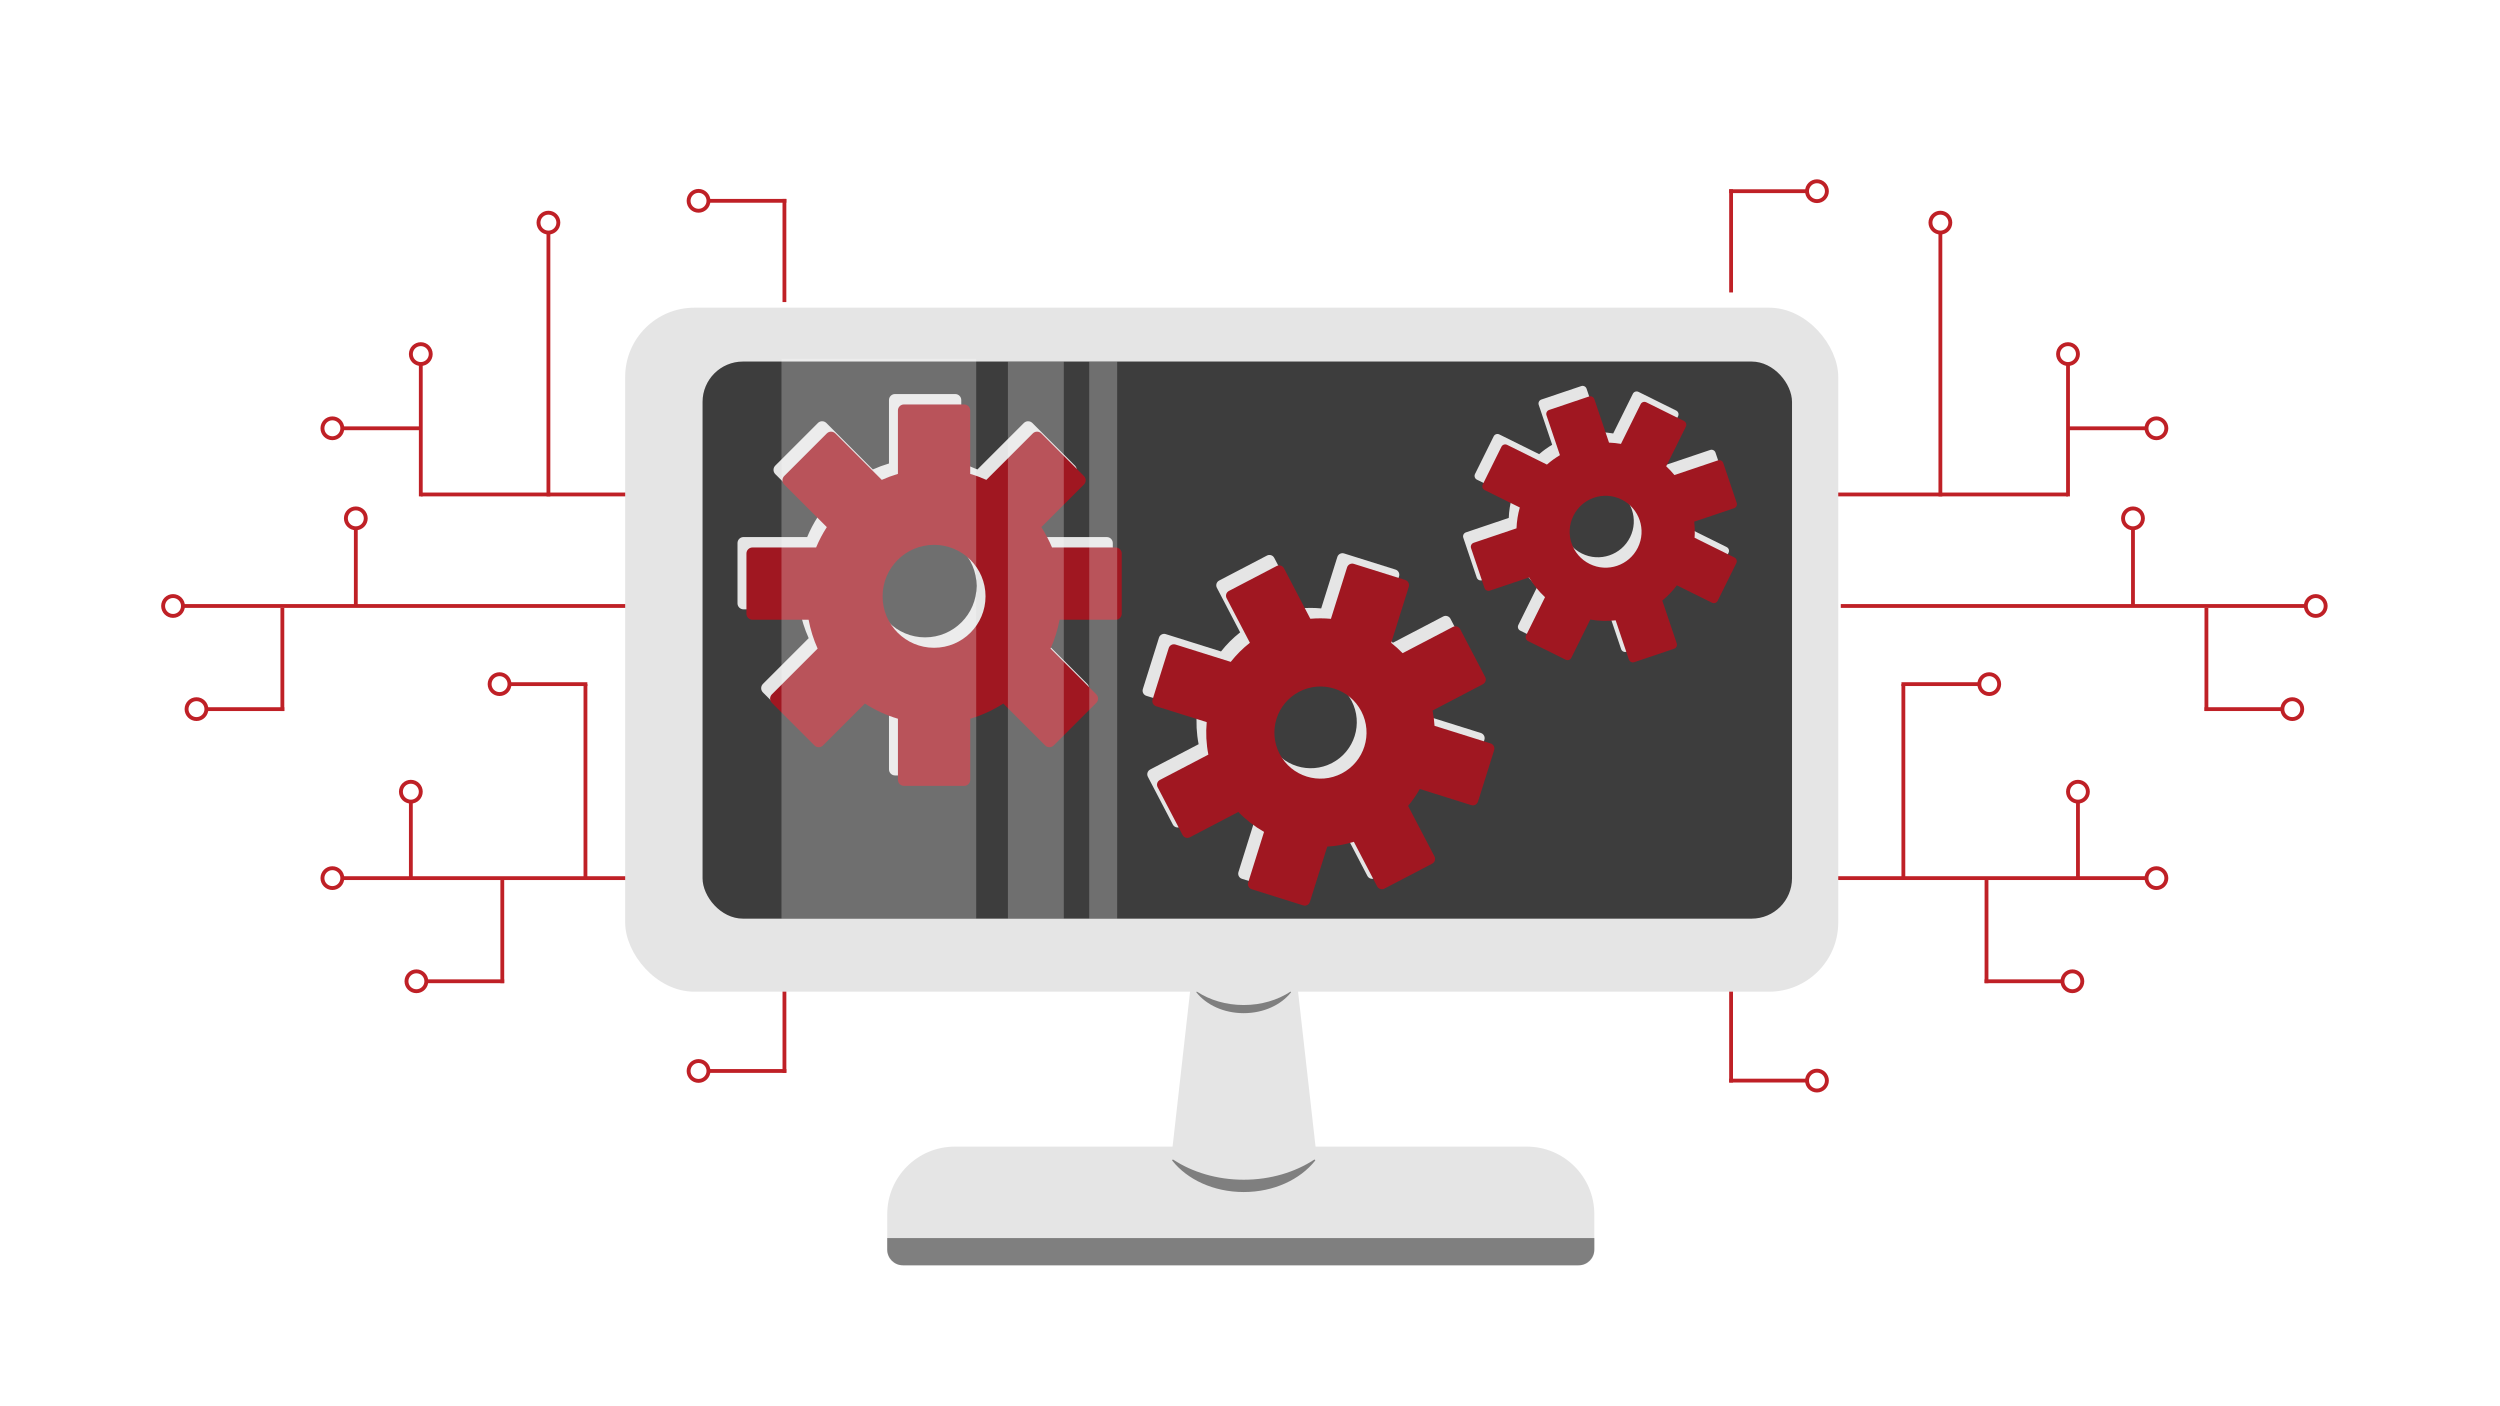 <?xml version="1.0" encoding="UTF-8"?>
<svg xmlns="http://www.w3.org/2000/svg" xmlns:xlink="http://www.w3.org/1999/xlink" viewBox="0 0 1920 1080">
  <defs>
    <style>
      .cls-1 {
        fill: #bf2026;
      }

      .cls-2 {
        filter: url(#drop-shadow-54);
      }

      .cls-2, .cls-3, .cls-4 {
        fill: #a01721;
      }

      .cls-5 {
        fill: #e5e5e5;
      }

      .cls-3 {
        filter: url(#drop-shadow-53);
      }

      .cls-6 {
        filter: url(#drop-shadow-51);
      }

      .cls-7 {
        fill: #7f7f7f;
      }

      .cls-8 {
        fill: none;
        stroke: #bf2026;
        stroke-miterlimit: 10;
        stroke-width: 3px;
      }

      .cls-9 {
        fill: #3d3d3d;
      }

      .cls-4 {
        filter: url(#drop-shadow-52);
      }

      .cls-10 {
        fill: #fff;
        opacity: .26;
      }
    </style>
    <filter id="drop-shadow-51" x="462" y="218" width="968" height="772" filterUnits="userSpaceOnUse">
      <feOffset dx="-5" dy="8"/>
      <feGaussianBlur result="blur" stdDeviation="6"/>
      <feFlood flood-color="#000" flood-opacity=".75"/>
      <feComposite in2="blur" operator="in"/>
      <feComposite in="SourceGraphic"/>
    </filter>
    <filter id="drop-shadow-52" x="555" y="292" width="325" height="330" filterUnits="userSpaceOnUse">
      <feOffset dx="-5" dy="8"/>
      <feGaussianBlur result="blur-2" stdDeviation="6"/>
      <feFlood flood-color="#000" flood-opacity=".75"/>
      <feComposite in2="blur-2" operator="in"/>
      <feComposite in="SourceGraphic"/>
    </filter>
    <filter id="drop-shadow-53" x="867" y="414" width="299" height="300" filterUnits="userSpaceOnUse">
      <feOffset dx="-5" dy="8"/>
      <feGaussianBlur result="blur-3" stdDeviation="6"/>
      <feFlood flood-color="#000" flood-opacity=".75"/>
      <feComposite in2="blur-3" operator="in"/>
      <feComposite in="SourceGraphic"/>
    </filter>
    <filter id="drop-shadow-54" x="1111" y="286" width="241" height="241" filterUnits="userSpaceOnUse">
      <feOffset dx="-5" dy="8"/>
      <feGaussianBlur result="blur-4" stdDeviation="6"/>
      <feFlood flood-color="#000" flood-opacity=".75"/>
      <feComposite in2="blur-4" operator="in"/>
      <feComposite in="SourceGraphic"/>
    </filter>
  </defs>
  <g id="Layer_2" data-name="Layer 2">
    <rect class="cls-1" x="1392.19" y="378.28" width="196.04" height="2.93"/>
    <rect class="cls-1" x="1371.84" y="672.93" width="276.65" height="2.93"/>
    <rect class="cls-1" x="1588.7" y="327.46" width="59.79" height="2.93"/>
    <rect class="cls-1" x="1537.41" y="328.93" width="101.64" height="2.93" transform="translate(1257.84 1918.63) rotate(-90)"/>
    <rect class="cls-1" x="1486.03" y="714.01" width="79.22" height="2.93" transform="translate(810.16 2241.11) rotate(-90)"/>
    <circle class="cls-8" cx="1588.23" cy="271.94" r="7.63"/>
    <circle class="cls-8" cx="1656.13" cy="328.93" r="7.63"/>
    <rect class="cls-1" x="1608.23" y="434.15" width="59.79" height="2.93" transform="translate(1202.51 2073.75) rotate(-90)"/>
    <circle class="cls-8" cx="1638.13" cy="398.09" r="7.63"/>
    <rect class="cls-1" x="1565.97" y="644.1" width="59.79" height="2.93" transform="translate(950.3 2241.43) rotate(-90)"/>
    <circle class="cls-8" cx="1595.86" cy="608.03" r="7.63"/>
    <rect class="cls-1" x="1524.17" y="752.15" width="59.79" height="2.93"/>
    <circle class="cls-8" cx="1591.59" cy="753.62" r="7.63"/>
    <rect class="cls-1" x="1289.87" y="790.29" width="79.22" height="2.93" transform="translate(537.72 2121.23) rotate(-90)"/>
    <rect class="cls-1" x="1328.01" y="828.43" width="59.79" height="2.93"/>
    <circle class="cls-8" cx="1395.43" cy="829.9" r="7.63"/>
    <rect class="cls-1" x="1654.93" y="505" width="79.22" height="2.93" transform="translate(1188.06 2201) rotate(-90)"/>
    <rect class="cls-1" x="1693.07" y="543.14" width="59.79" height="2.93"/>
    <circle class="cls-8" cx="1760.49" cy="544.61" r="7.63"/>
    <rect class="cls-1" x="1386.79" y="598.93" width="149.98" height="2.93" transform="translate(2062.18 -861.38) rotate(90)"/>
    <rect class="cls-1" x="1460.31" y="523.94" width="59.79" height="2.93"/>
    <circle class="cls-8" cx="1527.74" cy="525.41" r="7.63"/>
    <circle class="cls-8" cx="1656.13" cy="674.4" r="7.63"/>
    <rect class="cls-1" x="1388.91" y="278.45" width="202.6" height="2.93" transform="translate(1210.29 1770.13) rotate(-90)"/>
    <circle class="cls-8" cx="1490.21" cy="170.98" r="7.63"/>
    <rect class="cls-1" x="1413.71" y="463.93" width="357.15" height="2.93"/>
    <circle class="cls-8" cx="1778.49" cy="465.4" r="7.63"/>
    <rect class="cls-1" x="323.17" y="378.28" width="196.04" height="2.93" transform="translate(842.37 759.49) rotate(-180)"/>
    <rect class="cls-1" x="262.9" y="672.93" width="276.65" height="2.93" transform="translate(802.46 1348.8) rotate(-180)"/>
    <rect class="cls-1" x="262.9" y="327.46" width="59.79" height="2.93" transform="translate(585.6 657.85) rotate(-180)"/>
    <rect class="cls-1" x="272.34" y="328.93" width="101.64" height="2.93" transform="translate(-7.23 653.56) rotate(-90)"/>
    <rect class="cls-1" x="346.16" y="714.01" width="79.22" height="2.93" transform="translate(-329.71 1101.24) rotate(-90)"/>
    <circle class="cls-8" cx="323.17" cy="271.94" r="7.63"/>
    <circle class="cls-8" cx="255.27" cy="328.93" r="7.63"/>
    <rect class="cls-1" x="243.37" y="434.15" width="59.79" height="2.93" transform="translate(-162.35 708.89) rotate(-90)"/>
    <circle class="cls-8" cx="273.27" cy="398.09" r="7.63"/>
    <rect class="cls-1" x="285.64" y="644.1" width="59.79" height="2.93" transform="translate(-330.03 961.09) rotate(-90)"/>
    <circle class="cls-8" cx="315.53" cy="608.03" r="7.63"/>
    <rect class="cls-1" x="327.44" y="752.15" width="59.79" height="2.93" transform="translate(714.67 1507.23) rotate(180)"/>
    <circle class="cls-8" cx="319.8" cy="753.62" r="7.63"/>
    <rect class="cls-1" x="562.83" y="782.9" width="79.22" height="2.93" transform="translate(-181.92 1386.8) rotate(-90)"/>
    <rect class="cls-1" x="544.11" y="821.04" width="59.79" height="2.93" transform="translate(1148.02 1645.01) rotate(180)"/>
    <circle class="cls-8" cx="536.48" cy="822.5" r="7.63"/>
    <rect class="cls-1" x="1289.87" y="183.51" width="79.22" height="2.93" transform="translate(1514.46 -1144.49) rotate(90)"/>
    <rect class="cls-1" x="1328.01" y="145.37" width="59.79" height="2.93"/>
    <circle class="cls-8" cx="1395.43" cy="146.84" r="7.63"/>
    <rect class="cls-1" x="562.83" y="190.91" width="79.22" height="2.93" transform="translate(794.81 -410.06) rotate(90)"/>
    <rect class="cls-1" x="544.11" y="152.77" width="59.79" height="2.93" transform="translate(1148.02 308.47) rotate(-180)"/>
    <circle class="cls-8" cx="536.48" cy="154.23" r="7.63"/>
    <rect class="cls-1" x="177.26" y="505" width="79.22" height="2.93" transform="translate(-289.61 723.33) rotate(-90)"/>
    <rect class="cls-1" x="158.54" y="543.14" width="59.79" height="2.93" transform="translate(376.87 1089.22) rotate(180)"/>
    <circle class="cls-8" cx="150.9" cy="544.61" r="7.63"/>
    <rect class="cls-1" x="374.63" y="598.93" width="149.98" height="2.93" transform="translate(1050.02 150.78) rotate(90)"/>
    <rect class="cls-1" x="391.29" y="523.94" width="59.79" height="2.93" transform="translate(842.37 1050.82) rotate(-180)"/>
    <circle class="cls-8" cx="383.66" cy="525.41" r="7.63"/>
    <circle class="cls-8" cx="255.27" cy="674.4" r="7.63"/>
    <rect class="cls-1" x="319.89" y="278.45" width="202.6" height="2.93" transform="translate(141.27 701.1) rotate(-90)"/>
    <circle class="cls-8" cx="421.19" cy="170.98" r="7.63"/>
    <rect class="cls-1" x="140.54" y="463.93" width="357.15" height="2.93" transform="translate(638.22 930.79) rotate(-180)"/>
    <circle class="cls-8" cx="132.9" cy="465.4" r="7.63"/>
  </g>
  <g id="Layer_1" data-name="Layer 1">
    <g class="cls-6">
      <path class="cls-5" d="M1218.04,963.74h-520.25c-6.29,0-11.39-5.1-11.39-11.39v-27.85c0-28.66,23.24-51.9,51.9-51.9h439.24c28.66,0,51.9,23.24,51.9,51.9v27.85c0,6.29-5.1,11.39-11.39,11.39Z"/>
      <polygon class="cls-5" points="1017.91 895.39 902.97 895.39 919.97 744.75 1000.91 744.75 1017.91 895.39"/>
      <rect class="cls-5" x="485.13" y="228.3" width="931.65" height="525.32" rx="53.16" ry="53.16"/>
      <path class="cls-7" d="M960.17,898.03c-20.54,0-39.38-5.78-54.1-15.39-.51-.33-1.1.3-.72.78,11.45,14.46,31.72,24.07,54.82,24.07s43.36-9.61,54.82-24.07c.38-.48-.21-1.11-.72-.78-14.72,9.61-33.55,15.39-54.1,15.39Z"/>
      <path class="cls-7" d="M960.17,763.86c-13.6,0-26.07-3.83-35.81-10.19-.34-.22-.73.2-.48.52,7.58,9.57,20.99,15.93,36.28,15.93s28.7-6.36,36.28-15.93c.25-.32-.14-.74-.48-.52-9.74,6.36-22.21,10.19-35.81,10.19Z"/>
      <path class="cls-7" d="M686.39,942.84h543.04v8.79c0,6.69-5.43,12.12-12.12,12.12h-518.8c-6.69,0-12.12-5.43-12.12-12.12v-8.79h0Z"/>
    </g>
    <rect class="cls-9" x="539.56" y="277.67" width="836.71" height="427.85" rx="31.01" ry="31.01"/>
    <path class="cls-5" d="M849.96,412.46h-48.88c-2.27-5.48-5.04-10.7-8.22-15.63l32.71-32.71c1.81-1.81,1.81-4.74,0-6.54l-32.71-32.71c-1.81-1.81-4.74-1.81-6.54,0l-35.67,35.67c-4-1.8-8.13-3.34-12.4-4.59v-48.7c0-2.56-2.07-4.63-4.63-4.63h-46.26c-2.56,0-4.63,2.07-4.63,4.63v48.7c-4.26,1.26-8.4,2.8-12.4,4.59l-35.67-35.67c-1.81-1.81-4.74-1.81-6.54,0l-32.71,32.71c-1.81,1.81-1.81,4.74,0,6.54l32.71,32.71c-3.19,4.93-5.95,10.15-8.22,15.63h-48.88c-2.56,0-4.63,2.07-4.63,4.63v46.26c0,2.56,2.07,4.63,4.63,4.63h43.12c1.44,7.74,3.78,15.16,6.93,22.14l-35.14,35.14c-1.81,1.81-1.81,4.74,0,6.54l32.71,32.71c1.81,1.81,4.74,1.81,6.54,0l32.18-32.18c7.77,5.03,16.3,8.98,25.38,11.66v46.92c0,2.56,2.07,4.63,4.63,4.63h46.26c2.56,0,4.63-2.07,4.63-4.63v-46.92c9.08-2.68,17.61-6.63,25.38-11.66l32.18,32.18c1.81,1.81,4.74,1.81,6.55,0l32.71-32.71c1.81-1.81,1.81-4.74,0-6.54l-35.14-35.14c3.14-6.99,5.49-14.4,6.93-22.14h43.12c2.56,0,4.63-2.07,4.63-4.63v-46.26c0-2.56-2.07-4.63-4.63-4.63ZM710.48,489.5c-21.83,0-39.53-17.7-39.53-39.53,0-21.83,17.7-39.53,39.53-39.53,21.83,0,39.53,17.7,39.53,39.53,0,21.83-17.7,39.53-39.53,39.53Z"/>
    <path class="cls-5" d="M1094.19,649.72l-20.26-38.78c3.41-4.07,6.4-8.43,8.99-13l39.51,12.4c2.18.68,4.51-.53,5.19-2.71l12.4-39.5c.68-2.18-.53-4.51-2.71-5.19l-43.08-13.52c-.23-3.92-.72-7.84-1.49-11.74l38.63-20.18c2.03-1.06,2.81-3.56,1.75-5.59l-19.17-36.7c-1.06-2.03-3.56-2.81-5.59-1.75l-38.63,20.18c-2.76-2.86-5.7-5.5-8.78-7.93l13.52-43.08c.68-2.18-.53-4.51-2.71-5.19l-39.5-12.4c-2.18-.68-4.51.53-5.19,2.71l-12.4,39.51c-5.23-.49-10.52-.51-15.81-.05l-20.26-38.78c-1.06-2.03-3.56-2.81-5.59-1.75l-36.7,19.17c-2.03,1.06-2.81,3.56-1.75,5.59l17.87,34.21c-5.54,4.35-10.46,9.28-14.7,14.67l-42.44-13.32c-2.18-.68-4.51.53-5.19,2.71l-12.4,39.5c-.68,2.18.53,4.51,2.71,5.19l38.86,12.19c-.77,8.25-.37,16.65,1.27,24.96l-37.22,19.44c-2.03,1.06-2.81,3.56-1.75,5.59l19.17,36.7c1.06,2.03,3.56,2.81,5.59,1.75l37.22-19.44c5.89,6.09,12.56,11.22,19.76,15.3l-12.19,38.86c-.68,2.18.53,4.51,2.71,5.19l39.5,12.4c2.18.68,4.51-.53,5.19-2.71l13.32-42.44c6.84-.4,13.7-1.61,20.44-3.68l17.87,34.21c1.06,2.03,3.56,2.81,5.59,1.75l36.7-19.17c2.03-1.06,2.81-3.56,1.75-5.59ZM975.28,571c-9.05-17.32-2.34-38.7,14.98-47.74,17.32-9.05,38.7-2.34,47.74,14.98,9.05,17.32,2.34,38.7-14.98,47.74-17.32,9.05-38.7,2.34-47.74-14.98Z"/>
    <path class="cls-5" d="M1326.08,420.14l-30.6-15.16c.28-4.14.17-8.26-.3-12.33l30.62-10.33c1.69-.57,2.6-2.4,2.03-4.1l-10.33-30.62c-.57-1.69-2.4-2.6-4.1-2.03l-33.39,11.27c-1.94-2.37-4.06-4.61-6.33-6.72l15.1-30.48c.79-1.6.14-3.54-1.46-4.33l-28.95-14.35c-1.6-.79-3.54-.14-4.33,1.46l-15.1,30.48c-3.06-.54-6.12-.85-9.18-.97l-11.27-33.39c-.57-1.69-2.4-2.6-4.1-2.03l-30.62,10.33c-1.69.57-2.6,2.4-2.03,4.1l10.33,30.62c-3.52,2.1-6.87,4.51-9.99,7.23l-30.6-15.16c-1.6-.79-3.54-.14-4.33,1.46l-14.35,28.95c-.79,1.6-.14,3.54,1.46,4.33l26.99,13.37c-1.5,5.29-2.33,10.66-2.53,16.01l-32.89,11.1c-1.69.57-2.6,2.4-2.03,4.1l10.33,30.62c.57,1.69,2.4,2.6,4.1,2.03l30.12-10.16c3.31,5.56,7.42,10.68,12.27,15.17l-14.55,29.37c-.79,1.6-.14,3.54,1.46,4.33l28.95,14.35c1.6.79,3.54.14,4.33-1.46l14.55-29.37c6.51,1.14,13.08,1.31,19.5.57l10.16,30.12c.57,1.69,2.4,2.6,4.1,2.03l30.62-10.33c1.69-.57,2.6-2.4,2.03-4.1l-11.1-32.89c4.13-3.4,7.9-7.31,11.2-11.71l26.99,13.37c1.6.79,3.54.14,4.33-1.46l14.35-28.95c.79-1.6.14-3.54-1.46-4.33ZM1214.89,425.11c-13.67-6.77-19.26-23.34-12.48-37,6.77-13.67,23.34-19.26,37-12.48,13.67,6.77,19.26,23.34,12.48,37-6.77,13.67-23.34,19.26-37,12.48Z"/>
    <path class="cls-4" d="M861.83,412.46h-48.88c-2.27-5.48-5.04-10.7-8.22-15.63l32.71-32.71c1.81-1.81,1.81-4.74,0-6.54l-32.71-32.71c-1.81-1.81-4.74-1.81-6.54,0l-35.67,35.67c-4-1.8-8.13-3.34-12.4-4.59v-48.7c0-2.56-2.07-4.63-4.63-4.63h-46.26c-2.56,0-4.63,2.07-4.63,4.63v48.7c-4.26,1.26-8.4,2.8-12.4,4.59l-35.67-35.67c-1.81-1.81-4.74-1.81-6.54,0l-32.71,32.71c-1.81,1.81-1.81,4.74,0,6.54l32.71,32.71c-3.19,4.93-5.95,10.15-8.22,15.63h-48.88c-2.56,0-4.63,2.07-4.63,4.63v46.26c0,2.56,2.07,4.63,4.63,4.63h43.12c1.44,7.74,3.78,15.16,6.93,22.14l-35.14,35.14c-1.81,1.81-1.81,4.74,0,6.54l32.71,32.71c1.81,1.81,4.74,1.81,6.54,0l32.18-32.18c7.77,5.03,16.3,8.98,25.38,11.66v46.92c0,2.56,2.07,4.63,4.63,4.63h46.26c2.56,0,4.63-2.07,4.63-4.63v-46.92c9.08-2.68,17.61-6.63,25.38-11.66l32.18,32.18c1.81,1.81,4.74,1.81,6.55,0l32.71-32.71c1.81-1.81,1.81-4.74,0-6.54l-35.14-35.14c3.14-6.99,5.49-14.4,6.93-22.14h43.12c2.56,0,4.63-2.07,4.63-4.63v-46.26c0-2.56-2.07-4.63-4.63-4.63ZM722.36,489.5c-21.83,0-39.53-17.7-39.53-39.53,0-21.83,17.7-39.53,39.53-39.53,21.83,0,39.53,17.7,39.53,39.53,0,21.83-17.7,39.53-39.53,39.53Z"/>
    <path class="cls-3" d="M1106.67,649.72l-20.26-38.78c3.41-4.07,6.4-8.43,8.99-13l39.51,12.4c2.18.68,4.51-.53,5.19-2.71l12.4-39.5c.68-2.18-.53-4.51-2.71-5.19l-43.08-13.52c-.23-3.92-.72-7.84-1.49-11.74l38.63-20.18c2.03-1.06,2.81-3.56,1.75-5.59l-19.17-36.7c-1.06-2.03-3.56-2.81-5.59-1.75l-38.63,20.18c-2.76-2.86-5.7-5.5-8.78-7.93l13.52-43.08c.68-2.18-.53-4.51-2.71-5.19l-39.5-12.4c-2.18-.68-4.51.53-5.19,2.71l-12.4,39.51c-5.23-.49-10.52-.51-15.81-.05l-20.26-38.78c-1.06-2.03-3.56-2.81-5.59-1.75l-36.7,19.17c-2.03,1.06-2.81,3.56-1.75,5.59l17.87,34.21c-5.54,4.35-10.46,9.28-14.7,14.67l-42.44-13.32c-2.18-.68-4.51.53-5.19,2.71l-12.4,39.5c-.68,2.18.53,4.51,2.71,5.19l38.86,12.19c-.77,8.25-.37,16.65,1.27,24.96l-37.22,19.44c-2.03,1.06-2.81,3.56-1.75,5.59l19.17,36.7c1.06,2.03,3.56,2.81,5.59,1.75l37.22-19.44c5.89,6.09,12.56,11.22,19.76,15.3l-12.19,38.86c-.68,2.18.53,4.51,2.71,5.19l39.5,12.4c2.18.68,4.51-.53,5.19-2.71l13.32-42.44c6.84-.4,13.7-1.61,20.44-3.68l17.87,34.21c1.06,2.03,3.56,2.81,5.59,1.75l36.7-19.17c2.03-1.06,2.81-3.56,1.75-5.59ZM987.76,571c-9.05-17.32-2.34-38.7,14.98-47.74,17.32-9.05,38.7-2.34,47.74,14.98,9.05,17.32,2.34,38.7-14.98,47.74-17.32,9.05-38.7,2.34-47.74-14.98Z"/>
    <path class="cls-2" d="M1337.04,420.14l-30.6-15.16c.28-4.14.17-8.26-.3-12.33l30.62-10.33c1.69-.57,2.6-2.4,2.03-4.1l-10.33-30.62c-.57-1.69-2.4-2.6-4.1-2.03l-33.39,11.27c-1.94-2.37-4.06-4.61-6.33-6.72l15.1-30.48c.79-1.6.14-3.54-1.46-4.33l-28.95-14.35c-1.6-.79-3.54-.14-4.33,1.46l-15.1,30.48c-3.06-.54-6.12-.85-9.18-.97l-11.27-33.39c-.57-1.69-2.4-2.6-4.1-2.03l-30.62,10.33c-1.69.57-2.6,2.4-2.03,4.1l10.33,30.62c-3.52,2.1-6.87,4.51-9.99,7.23l-30.6-15.16c-1.6-.79-3.54-.14-4.33,1.46l-14.35,28.95c-.79,1.6-.14,3.54,1.46,4.33l26.99,13.37c-1.5,5.29-2.33,10.66-2.53,16.01l-32.89,11.1c-1.69.57-2.6,2.4-2.03,4.1l10.33,30.62c.57,1.69,2.4,2.6,4.1,2.03l30.12-10.16c3.31,5.56,7.42,10.68,12.27,15.17l-14.55,29.37c-.79,1.6-.14,3.54,1.46,4.33l28.95,14.35c1.6.79,3.54.14,4.33-1.46l14.55-29.37c6.51,1.14,13.08,1.31,19.5.57l10.16,30.12c.57,1.69,2.4,2.6,4.1,2.03l30.62-10.33c1.69-.57,2.6-2.4,2.03-4.1l-11.1-32.89c4.13-3.4,7.9-7.31,11.2-11.71l26.99,13.37c1.6.79,3.54.14,4.33-1.46l14.35-28.95c.79-1.6.14-3.54-1.46-4.33ZM1225.85,425.11c-13.67-6.77-19.26-23.34-12.48-37,6.77-13.67,23.34-19.26,37-12.48s19.26,23.34,12.48,37c-6.77,13.67-23.34,19.26-37,12.48Z"/>
    <rect class="cls-10" x="600.18" y="275.57" width="149.54" height="429.94"/>
    <rect class="cls-10" x="774.08" y="277.67" width="42.92" height="427.85"/>
    <rect class="cls-10" x="836.53" y="277.67" width="21.46" height="427.85"/>
  </g>
</svg>